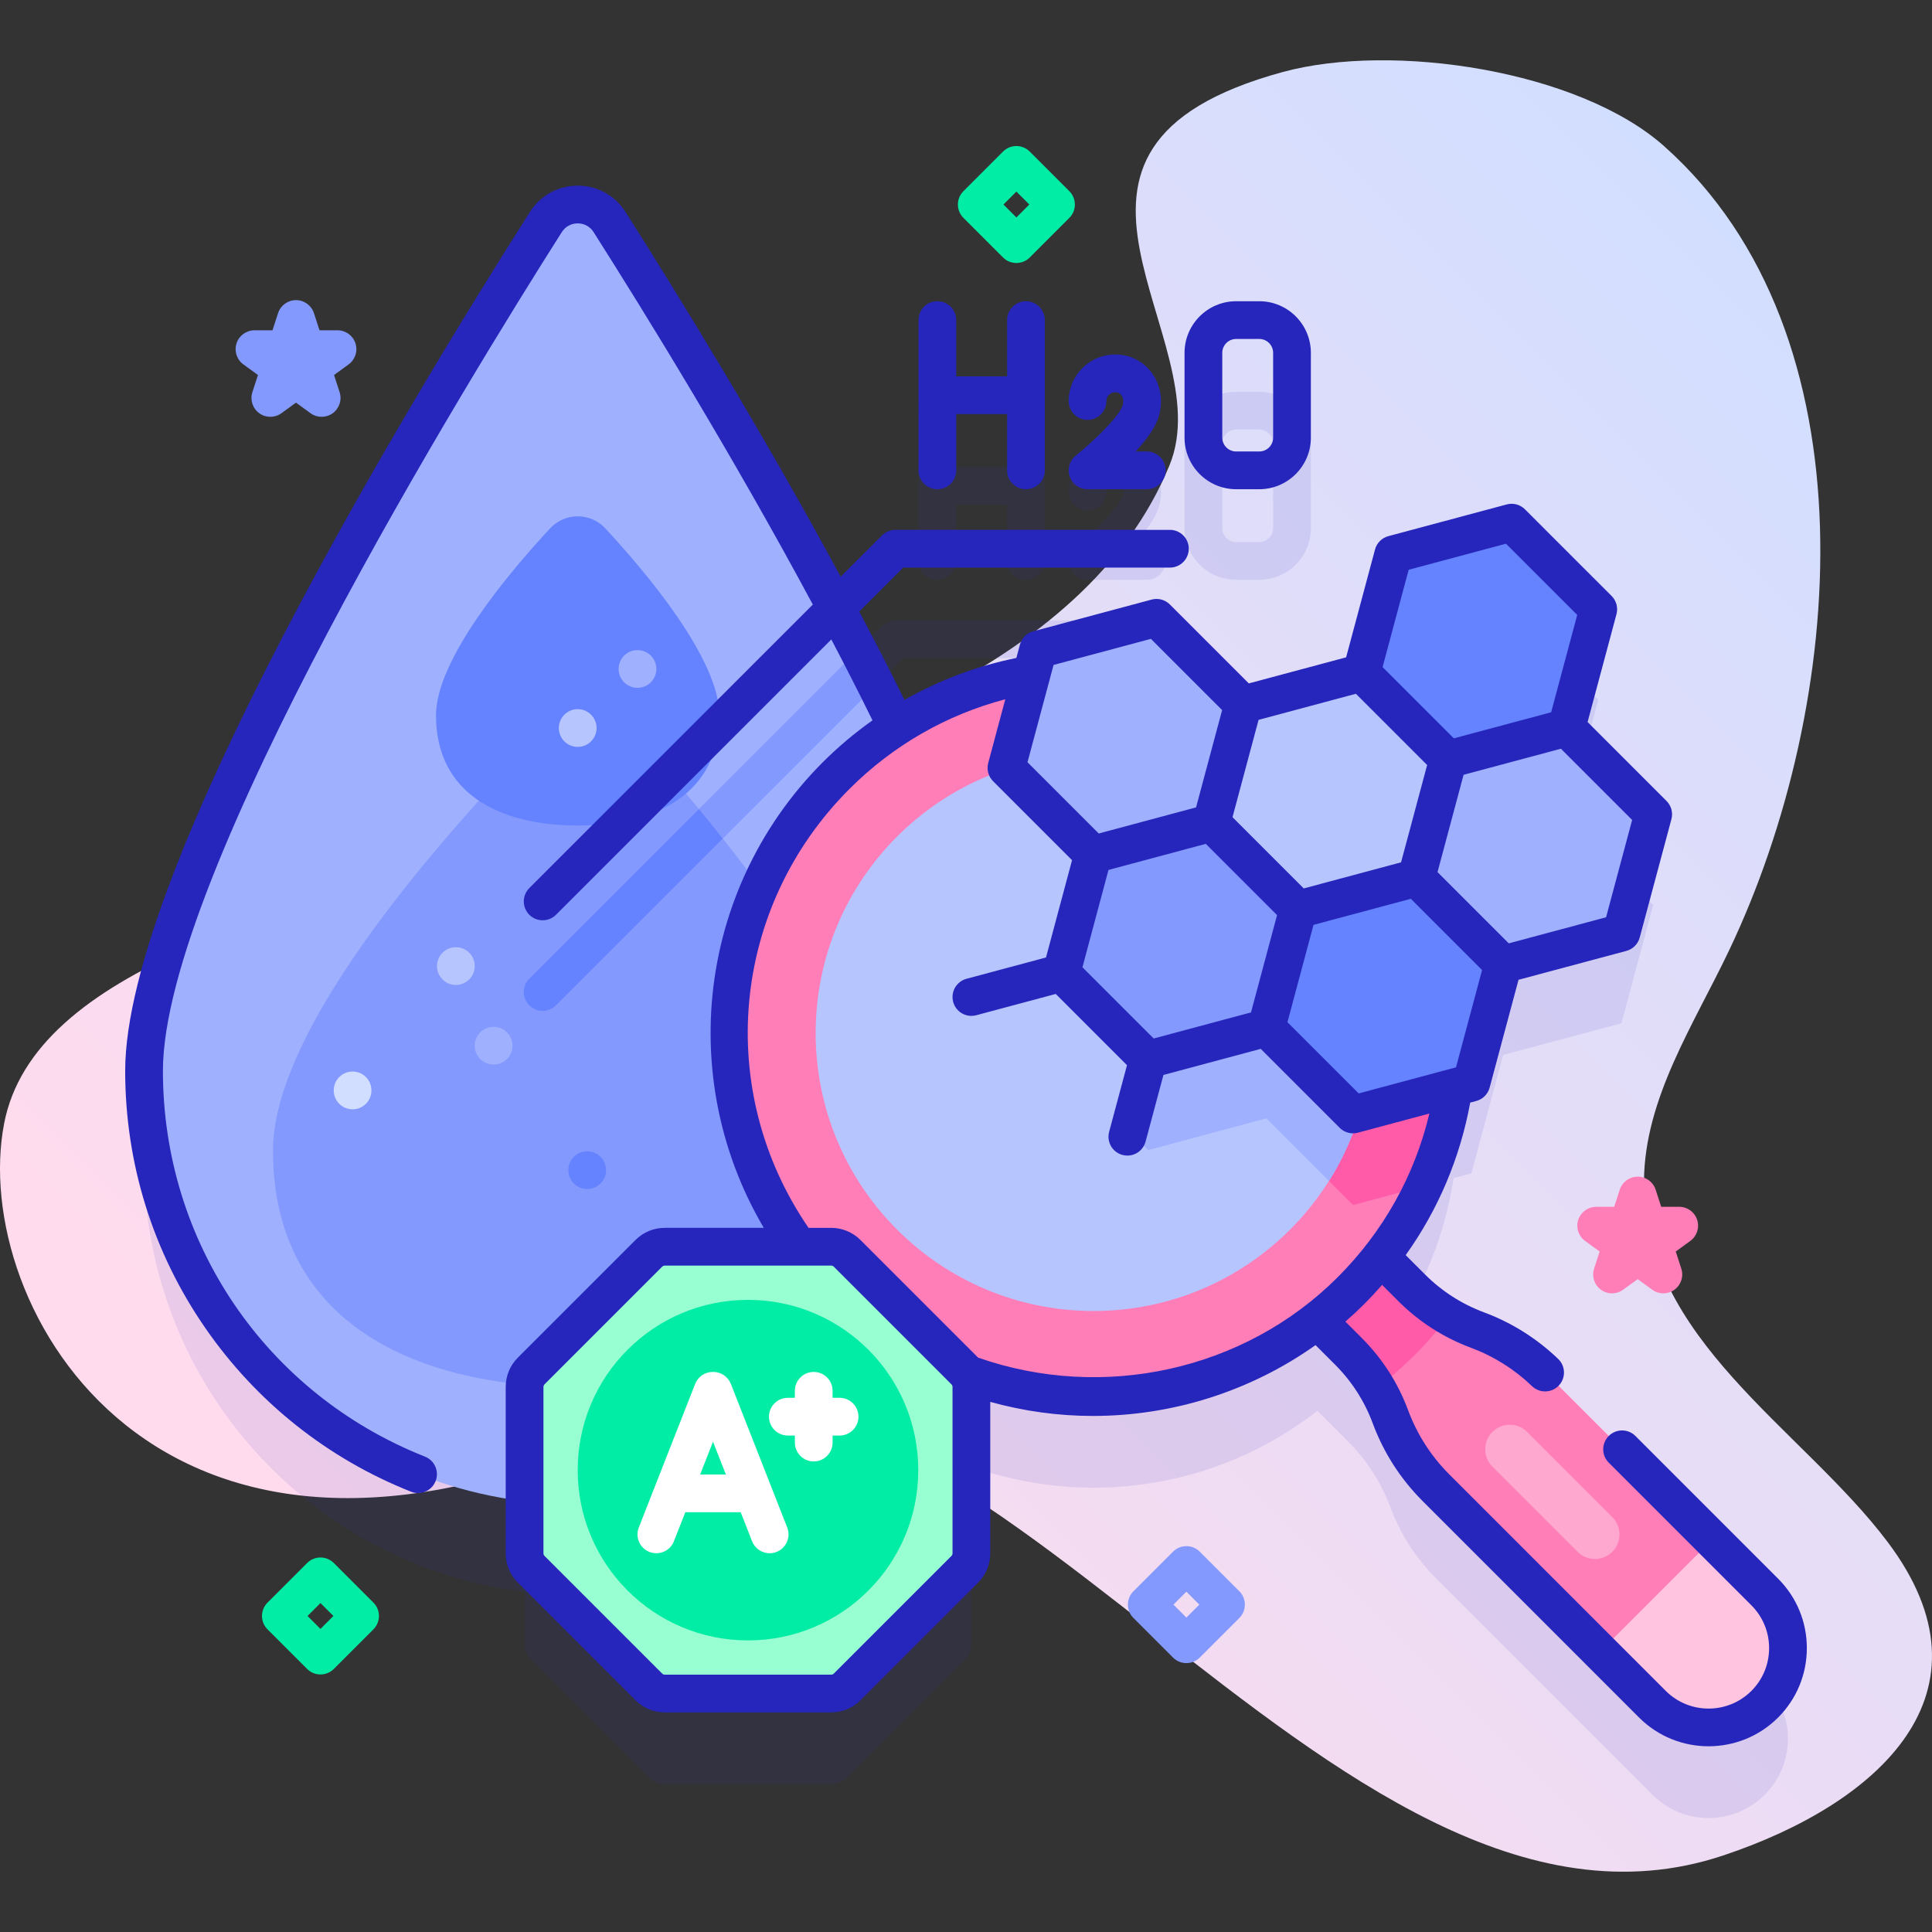 <svg id="Capa_1" enable-background="new 0 0 512 512" height="512" viewBox="0 0 512 512" width="512" xmlns="http://www.w3.org/2000/svg" xmlns:xlink="http://www.w3.org/1999/xlink"><rect x="0" y="0" width="512" height="512" fill="#333333" stroke="none"/><linearGradient id="SVGID_1_" gradientUnits="userSpaceOnUse" x1="141.121" x2="514.929" y1="486.209" y2="112.402"><stop offset=".049" stop-color="#ffdbed"/><stop offset=".999" stop-color="#d2deff"/></linearGradient><g><g><path d="m500.232 408.626c-22.727-30.158-64.915-53.759-64.561-95.661.185-21.915 13.118-41.294 22.546-61.079 31.104-65.266 38.868-163.195-17.178-213.121-22.628-20.158-72.025-27.587-101.049-19.692-75.041 20.413-16.158 70.286-30.04 104.178-45.058 110-292.932 92.458-308.846 174.437-9.376 48.302 40.633 137.822 163.722 81.126 91.981-42.367 187.226 147.747 291.785 112.924 41.212-13.726 73.762-43.115 43.621-83.112z" fill="url(#SVGID_1_)"/></g><g><g><g fill="#2626bc" opacity=".1"><g><path d="m288.209 135.274c2.762 0 5-2.239 5-5 0-1.282 1.043-2.325 2.324-2.325.758 0 1.312.278 1.693.85.417.623.676 1.739.153 3.002-1.309 3.167-7.981 9.478-12.301 12.949-1.654 1.329-2.29 3.557-1.586 5.558s2.595 3.341 4.716 3.341h15.71c2.762 0 5-2.239 5-5s-2.238-5-5-5h-2.968c2.421-2.63 4.615-5.475 5.671-8.028 1.722-4.165 1.316-8.793-1.082-12.381-2.249-3.363-5.896-5.291-10.007-5.291-6.796 0-12.324 5.529-12.324 12.325.001 2.761 2.239 5 5.001 5z"/><path d="m248.411 153.649c2.762 0 5-2.239 5-5v-14.911h13.477v14.911c0 2.761 2.238 5 5 5s5-2.239 5-5v-39.821c0-2.761-2.238-5-5-5s-5 2.239-5 5v14.91h-13.477v-14.91c0-2.761-2.238-5-5-5s-5 2.239-5 5v39.821c0 2.761 2.238 5 5 5z"/><path d="m327.591 153.649h6.126c7.541 0 13.676-6.135 13.676-13.676v-22.469c0-7.541-6.135-13.676-13.676-13.676h-6.126c-7.541 0-13.676 6.135-13.676 13.676v22.469c0 7.541 6.135 13.676 13.676 13.676zm-3.676-36.145c0-2.027 1.649-3.676 3.676-3.676h6.126c2.026 0 3.676 1.649 3.676 3.676v22.469c0 2.027-1.649 3.676-3.676 3.676h-6.126c-2.026 0-3.676-1.649-3.676-3.676z"/></g><path d="m467.666 445.885-57.355-57.355c-5.329-5.329-11.745-9.448-18.81-12.074-6.521-2.425-12.444-6.226-17.363-11.146l-8.228-8.228c10.456-13.384 16.901-28.879 19.307-44.875l4.719-1.265 8.405-31.367 31.367-8.405 8.405-31.367-22.963-22.963 8.405-31.367-22.962-22.962-31.367 8.405-8.405 31.367-30.119 8.07c-.934-.437-1.881-.838-2.825-1.243l-21.385-21.385-31.367 8.405-1.764 6.584c-12.522 2.155-24.696 6.783-35.74 13.899-4.319-8.904-8.902-17.911-13.612-26.853l15.339-15.339h70.689c2.762 0 5-2.239 5-5s-2.238-5-5-5h-72.761c-1.326 0-2.598.527-3.535 1.464l-14.648 14.648c-21.837-40.533-45.353-78.484-57.558-97.695-3.928-6.183-12.944-6.183-16.872 0-26.527 41.753-106.491 172.012-106.491 224.955 0 58.704 44.017 107.123 100.846 114.065v13.781c0 1.591.632 3.117 1.757 4.243l31.167 31.167c1.125 1.125 2.651 1.757 4.243 1.757h44.077c1.591 0 3.117-.632 4.243-1.757l31.167-31.167c1.125-1.125 1.757-2.651 1.757-4.243v-44.077c0-1.151-.335-2.266-.944-3.222 30.663 11.26 65.874 6.439 92.625-14.459l8.228 8.228c4.92 4.92 8.721 10.842 11.146 17.363 2.627 7.065 6.745 13.48 12.074 18.81l57.355 57.355c8.216 8.216 21.536 8.216 29.752 0 8.216-8.216 8.216-21.536.001-29.752z"/></g><g><g><path d="m268.022 283.793c0 63.471-51.454 114.925-114.925 114.925s-114.925-51.453-114.925-114.925c0-52.944 79.963-183.203 106.489-224.955 3.928-6.183 12.944-6.183 16.872 0 26.525 41.753 106.489 172.012 106.489 224.955z" fill="#9fb0fe"/><g><g><path d="m232.17 181.6-84.83 84.82c-.97.98-2.25 1.47-3.53 1.47s-2.56-.49-3.54-1.47c-1.95-1.95-1.95-5.12 0-7.07l87.12-87.12c1.61 3.12 3.21 6.25 4.78 9.37z" fill="#8399fe"/></g></g><path d="m233.853 304.856c0 44.6-36.155 62.755-80.755 62.755s-80.755-18.155-80.755-62.755c0-36.05 54.81-94.085 75.825-115.012 4.413-4.395 11.581-4.259 15.816.307 19.648 21.182 69.869 78.83 69.869 114.705z" fill="#8399fe"/><g><g><path d="m191.54 222.22-44.2 44.2c-.97.98-2.25 1.47-3.53 1.47s-2.56-.49-3.54-1.47c-1.95-1.95-1.95-5.12 0-7.07l44.94-44.94c2.08 2.51 4.19 5.12 6.33 7.81z" fill="#6583fe"/></g></g><path d="m190.648 189.588c0 20.739-16.812 29.181-37.551 29.181s-37.551-8.442-37.551-29.181c0-14.868 19.3-37.779 30.227-49.558 3.955-4.263 10.692-4.263 14.647 0 10.927 11.779 30.228 34.69 30.228 49.558z" fill="#6583fe"/></g><g><g><g><path d="m374.138 341.31-30.338-30.338-16.8 16.8 30.338 30.338c4.92 4.92 8.721 10.842 11.146 17.363 2.627 7.065 6.745 13.48 12.074 18.81l57.355 57.355c8.216 8.216 21.536 8.216 29.752 0 8.216-8.216 8.216-21.536 0-29.752l-57.355-57.355c-5.329-5.329-11.745-9.448-18.81-12.074-6.52-2.426-12.443-6.228-17.362-11.147z" fill="#ffc4df"/><path d="m453.769 407.988-43.458-43.458c-5.329-5.329-11.745-9.448-18.81-12.074-6.521-2.425-12.444-6.226-17.363-11.146l-30.338-30.338-16.8 16.8 30.338 30.338c4.92 4.92 8.721 10.842 11.146 17.363 2.627 7.065 6.745 13.48 12.074 18.81l43.458 43.458z" fill="#ff7eb8"/><path d="m383.853 348.823c-2.666 3.543-5.614 6.944-8.839 10.168-3.224 3.224-6.619 6.166-10.161 8.832-2.079-3.536-4.596-6.802-7.51-9.716l-30.342-30.342 16.794-16.794 30.342 30.342c2.913 2.914 6.18 5.432 9.716 7.51z" fill="#ff5ba8"/><path d="m427.273 411.245c-2.54 2.54-6.659 2.54-9.199 0l-22.567-22.567c-2.54-2.54-2.54-6.659 0-9.199 2.54-2.54 6.659-2.54 9.199 0l22.567 22.567c2.54 2.54 2.54 6.659 0 9.199z" fill="#ffa8cf"/></g><g><circle cx="289.808" cy="273.78" fill="#ff7eb8" r="96.498"/><path d="m377.41 314.3-18.84 5.05-22.96-22.97-31.37 8.41-5.07-5.07 5.07-18.93-17.89-17.89 3.33-12.44 31.37-8.41 17.89 17.9 5.07 5.07 31.37-8.41 10.71 10.71c1.07 15.98-1.82 32.17-8.68 46.98z" fill="#ff5ba8"/><circle cx="289.808" cy="273.78" fill="#b7c5ff" r="73.648"/><path d="m352.19 312.97-16.58-16.59-31.37 8.41-5.07-5.07 5.07-18.93-17.89-17.89 3.33-12.44 31.37-8.41 17.89 17.9 5.07 5.07 18.18-4.87c3.37 17.94.03 36.88-10 52.82z" fill="#9fb0fe"/></g></g><g><g><path d="m220.262 330.395h-44.077c-1.591 0-3.117.632-4.243 1.757l-31.167 31.167c-1.125 1.125-1.757 2.651-1.757 4.243v44.077c0 1.591.632 3.117 1.757 4.243l31.167 31.167c1.125 1.125 2.651 1.757 4.243 1.757h44.077c1.591 0 3.117-.632 4.243-1.757l31.167-31.167c1.125-1.125 1.757-2.651 1.757-4.243v-44.077c0-1.591-.632-3.117-1.757-4.243l-31.167-31.167c-1.126-1.125-2.652-1.757-4.243-1.757z" fill="#97ffd2"/></g><g><circle cx="198.223" cy="389.601" fill="#01eca5" r="45.126"/><g fill="#fff"><path d="m193.685 366.749c-.751-1.914-2.598-3.173-4.654-3.173h-.152c-2.056 0-3.903 1.259-4.654 3.173l-14.937 38.05c-1.009 2.57.257 5.472 2.827 6.481 2.569 1.007 5.472-.257 6.481-2.827l3.022-7.699h14.673l3.022 7.699c.773 1.97 2.66 3.174 4.656 3.174.607 0 1.226-.112 1.826-.347 2.57-1.009 3.836-3.911 2.827-6.481zm-8.141 24.005 3.411-8.689 3.411 8.689z"/><path d="m222.505 370.434h-1.859v-1.858c0-2.761-2.239-5-5-5s-5 2.239-5 5v1.858h-1.858c-2.761 0-5 2.239-5 5s2.239 5 5 5h1.858v1.859c0 2.761 2.239 5 5 5s5-2.239 5-5v-1.859h1.859c2.761 0 5-2.239 5-5s-2.239-5-5-5z"/></g></g></g><g><path d="m423.555 161.473-22.963-22.963-31.367 8.405-8.405 31.368 22.963 22.962 31.367-8.405z" fill="#6583fe"/><path d="m383.783 201.245-22.963-22.962-31.367 8.404-8.405 31.368 22.963 22.962 31.367-8.405z" fill="#b7c5ff"/><path d="m329.453 186.687-22.962-22.962-31.368 8.405-8.404 31.367 22.962 22.962 31.367-8.404z" fill="#9fb0fe"/><path d="m438.112 215.803-22.962-22.963-31.367 8.405-8.405 31.367 22.962 22.963 31.368-8.405z" fill="#9fb0fe"/><path d="m398.34 255.575-22.962-22.963-31.367 8.405-8.405 31.367 22.962 22.963 31.368-8.405z" fill="#6583fe"/><path d="m344.011 241.017-22.963-22.962-31.367 8.404-8.405 31.368 22.963 22.962 31.367-8.405z" fill="#8399fe"/></g></g><g><circle cx="120.807" cy="256.022" fill="#b7c5ff" r="5"/></g><g><circle cx="153.097" cy="192.935" fill="#b7c5ff" r="5"/></g><g><circle cx="168.94" cy="177.282" fill="#9fb0fe" r="5"/></g><g><circle cx="130.807" cy="277.123" fill="#9fb0fe" r="5"/></g><g><circle cx="93.438" cy="288.973" fill="#d2deff" r="5"/></g><g><circle cx="155.613" cy="310.103" fill="#6583fe" r="5"/></g><g fill="#2626bc"><path d="m471.206 418.355-37.8-37.81c-1.953-1.953-5.118-1.954-7.071-.001s-1.953 5.118-.001 7.071l37.801 37.811c3.027 3.028 4.695 7.053 4.695 11.334 0 4.288-1.668 8.317-4.693 11.343-6.257 6.25-16.438 6.249-22.69.002l-57.351-57.36c-4.859-4.859-8.536-10.585-10.928-17.015-2.689-7.244-6.825-13.688-12.293-19.156l-4.335-4.335c1.723-1.502 3.405-3.064 5.035-4.694 1.631-1.631 3.186-3.317 4.692-5.037l4.338 4.337c2.699 2.7 5.698 5.116 8.912 7.181 3.185 2.046 6.627 3.768 10.241 5.121 6.068 2.255 11.537 5.688 16.254 10.205.969.927 2.214 1.388 3.457 1.388 1.316 0 2.631-.517 3.612-1.542 1.91-1.995 1.841-5.16-.153-7.07-5.708-5.465-12.332-9.622-19.676-12.352-2.938-1.1-5.741-2.5-8.33-4.164-2.613-1.679-5.052-3.644-7.246-5.839l-5.153-5.154c8.591-12.021 14.405-25.722 17.097-40.418l1.61-.432c1.726-.462 3.073-1.81 3.536-3.536l7.658-28.579 28.578-7.654c1.726-.462 3.073-1.81 3.536-3.536l8.404-31.367c.462-1.725-.031-3.566-1.295-4.83l-20.92-20.921 7.657-28.579c.462-1.726-.031-3.566-1.295-4.83l-22.962-22.962c-1.263-1.263-3.104-1.756-4.829-1.294l-31.367 8.405c-1.726.462-3.073 1.81-3.536 3.536l-7.658 28.579-25.79 6.91-20.922-20.921c-1.263-1.264-3.104-1.756-4.829-1.294l-31.367 8.405c-1.726.462-3.073 1.81-3.536 3.536l-.944 3.525c-10.496 2.15-20.474 5.897-29.656 11.119-3.85-7.8-7.869-15.64-11.981-23.425l11.635-11.635h70.689c2.762 0 5-2.239 5-5s-2.238-5-5-5h-72.761c-1.326 0-2.598.527-3.535 1.464l-10.952 10.952c-21.109-39.089-43.687-75.672-57.033-96.68-2.768-4.355-7.498-6.956-12.655-6.956-.001 0-.001 0-.001 0-5.157 0-9.889 2.601-12.657 6.956-32.254 50.767-107.269 174.576-107.269 227.636 0 24.512 7.347 48.084 21.246 68.167 13.575 19.616 32.431 34.611 54.526 43.365.604.239 1.228.353 1.841.353 1.99 0 3.872-1.197 4.649-3.16 1.018-2.567-.239-5.473-2.807-6.49-42.193-16.716-69.456-56.846-69.456-102.235 0-51.852 80.91-183.24 105.708-222.274.937-1.474 2.474-2.319 4.217-2.319s3.279.845 4.215 2.318c13.569 21.357 36.734 58.906 58.092 98.7l-75.132 75.133c-1.953 1.953-1.953 5.119 0 7.071.976.976 2.256 1.464 3.535 1.464s2.56-.488 3.535-1.464l72.965-72.965c3.743 7.137 7.401 14.309 10.909 21.441-4.66 3.305-9.074 7.008-13.181 11.115-17.189 17.188-27.646 39.99-29.442 64.203-1.542 20.771 3.342 41.448 13.819 59.178h-26.228c-2.938 0-5.701 1.145-7.777 3.222l-31.167 31.167c-2.078 2.078-3.223 4.84-3.223 7.778v44.077c0 2.938 1.145 5.7 3.223 7.778l31.166 31.166c2.077 2.078 4.84 3.223 7.778 3.223h44.077c2.938 0 5.7-1.144 7.778-3.222l31.167-31.167c2.078-2.078 3.222-4.84 3.222-7.778v-40.127c8.947 2.495 18.095 3.732 27.195 3.732 20.987 0 41.698-6.492 59.006-18.774l5.175 5.175c4.442 4.443 7.803 9.68 9.989 15.568 2.897 7.789 7.349 14.72 13.229 20.602l57.354 57.363c5.076 5.071 11.744 7.606 18.412 7.605 6.669 0 13.339-2.536 18.416-7.607 4.917-4.917 7.625-11.457 7.625-18.416.001-6.952-2.707-13.488-7.623-18.404zm-85.352-135.496-1.826.489c-.028.007-.055.015-.083.022l-23.882 6.399-18.877-18.877 6.909-25.794 25.79-6.91 18.88 18.88zm-80.12-7.646-18.878-18.877 6.906-25.793 25.788-6.914 18.883 18.883-6.906 25.787zm53.592-91.354 18.88 18.88-6.91 25.791-25.791 6.911-18.88-18.88 6.91-25.791zm66.299 59.228-25.79 6.911-18.88-18.88 6.911-25.791 25.79-6.91 18.879 18.88zm-52.317-92.089 25.791-6.911 18.879 18.88-6.91 25.791-25.79 6.91-18.88-18.88zm-68.312 18.304 18.88 18.88-6.91 25.787-25.792 6.915-18.879-18.88 6.91-25.791zm-52.567 242.337c0 .264-.106.521-.292.707l-31.167 31.167c-.189.189-.44.293-.708.293h-44.077c-.263 0-.521-.106-.707-.293l-31.167-31.167c-.187-.187-.293-.444-.293-.707v-44.077c0-.263.106-.521.293-.707l31.168-31.168c.186-.186.443-.292.706-.292h44.077c.268 0 .519.104.708.293l31.167 31.167c.186.186.292.443.292.707zm6.778-51.855-31.167-31.167c-2.078-2.077-4.841-3.221-7.778-3.221h-5.988c-24.965-36.361-20.594-84.885 10.831-116.31 11.549-11.549 25.708-19.665 41.308-23.771l-4.525 16.888c-.462 1.725.031 3.566 1.295 4.83l20.92 20.92-6.905 25.79-21.063 5.644c-2.667.715-4.25 3.456-3.536 6.124.599 2.234 2.619 3.708 4.827 3.708.428 0 .863-.056 1.297-.172l21.06-5.643 18.881 18.881-4.731 17.654c-.72 2.666.858 5.411 3.524 6.13.437.118.875.174 1.306.174 2.204 0 4.223-1.469 4.824-3.699l4.736-17.671 25.786-6.913 20.924 20.923c.949.95 2.227 1.464 3.535 1.464.432 0 .866-.056 1.294-.17l18.936-5.074c-3.9 16.406-12.202 31.28-24.295 43.373-24.793 24.801-62.246 32.875-95.296 21.308z"/><path d="m288.209 111.274c2.762 0 5-2.239 5-5 0-1.282 1.043-2.325 2.324-2.325.758 0 1.312.278 1.693.85.417.623.676 1.739.153 3.002-1.309 3.167-7.981 9.478-12.301 12.949-1.654 1.329-2.29 3.557-1.586 5.558s2.595 3.341 4.716 3.341h15.71c2.762 0 5-2.239 5-5s-2.238-5-5-5h-2.968c2.421-2.63 4.615-5.475 5.671-8.028 1.722-4.165 1.316-8.793-1.082-12.381-2.249-3.363-5.896-5.291-10.007-5.291-6.796 0-12.324 5.529-12.324 12.325.001 2.761 2.239 5 5.001 5z"/><path d="m248.411 129.649c2.762 0 5-2.239 5-5v-14.911h13.477v14.911c0 2.761 2.238 5 5 5s5-2.239 5-5v-39.821c0-2.761-2.238-5-5-5s-5 2.239-5 5v14.91h-13.477v-14.91c0-2.761-2.238-5-5-5s-5 2.239-5 5v39.821c0 2.761 2.238 5 5 5z"/><path d="m327.591 129.649h6.126c7.541 0 13.676-6.135 13.676-13.676v-22.469c0-7.541-6.135-13.676-13.676-13.676h-6.126c-7.541 0-13.676 6.135-13.676 13.676v22.469c0 7.541 6.135 13.676 13.676 13.676zm-3.676-36.145c0-2.027 1.649-3.676 3.676-3.676h6.126c2.026 0 3.676 1.649 3.676 3.676v22.469c0 2.027-1.649 3.676-3.676 3.676h-6.126c-2.026 0-3.676-1.649-3.676-3.676z"/></g></g></g><g><g><path d="m440.801 342.748c-1.031 0-2.062-.318-2.939-.955l-3.858-2.804-3.86 2.804c-1.752 1.273-4.125 1.273-5.877 0-1.753-1.273-2.486-3.53-1.816-5.59l1.474-4.538-3.859-2.804c-1.752-1.273-2.485-3.53-1.815-5.59.669-2.06 2.589-3.455 4.755-3.455h4.771l1.475-4.537c.669-2.06 2.589-3.455 4.755-3.455 2.166 0 4.086 1.395 4.755 3.455l1.475 4.537h4.771c2.166 0 4.086 1.395 4.755 3.455.67 2.06-.063 4.317-1.816 5.59l-3.859 2.805 1.474 4.537c.67 2.06-.063 4.317-1.816 5.59-.883.636-1.914.955-2.945.955z" fill="#ff7eb8"/></g><g><path d="m84.927 443.751c-1.279 0-2.56-.488-3.535-1.464l-10.5-10.5c-1.953-1.953-1.953-5.119 0-7.071l10.5-10.5c1.951-1.952 5.119-1.952 7.07 0l10.5 10.5c1.953 1.953 1.953 5.119 0 7.071l-10.5 10.5c-.976.976-2.256 1.464-3.535 1.464zm-3.429-15.5 3.429 3.429 3.429-3.429-3.429-3.429z" fill="#01eca5"/></g></g><g><path d="m269.353 69.701c-1.279 0-2.56-.488-3.535-1.464l-10.5-10.5c-1.953-1.953-1.953-5.119 0-7.071l10.5-10.5c1.951-1.952 5.119-1.952 7.07 0l10.5 10.5c1.953 1.953 1.953 5.119 0 7.071l-10.5 10.5c-.976.975-2.256 1.464-3.535 1.464zm-3.429-15.5 3.429 3.429 3.429-3.429-3.429-3.429z" fill="#01eca5"/></g><g><path d="m314.405 440.741c-1.279 0-2.56-.488-3.535-1.464l-10.5-10.5c-1.953-1.953-1.953-5.119 0-7.071l10.5-10.5c1.951-1.952 5.119-1.952 7.07 0l10.5 10.5c1.953 1.953 1.953 5.119 0 7.071l-10.5 10.5c-.975.975-2.255 1.464-3.535 1.464zm-3.428-15.5 3.429 3.429 3.429-3.429-3.429-3.429z" fill="#8399fe"/></g><g><path d="m85.236 110.462c-1.031 0-2.062-.318-2.939-.955l-3.858-2.804-3.86 2.804c-1.752 1.273-4.125 1.273-5.877 0-1.753-1.273-2.486-3.53-1.816-5.59l1.474-4.538-3.859-2.804c-1.752-1.273-2.485-3.53-1.815-5.59.669-2.06 2.589-3.455 4.755-3.455h4.771l1.475-4.537c.669-2.06 2.589-3.455 4.755-3.455s4.086 1.395 4.755 3.455l1.475 4.537h4.771c2.166 0 4.086 1.395 4.755 3.455.67 2.06-.063 4.317-1.816 5.59l-3.859 2.805 1.474 4.537c.67 2.06-.063 4.317-1.816 5.59-.882.637-1.913.955-2.945.955z" fill="#8399fe"/></g></g></g></svg>